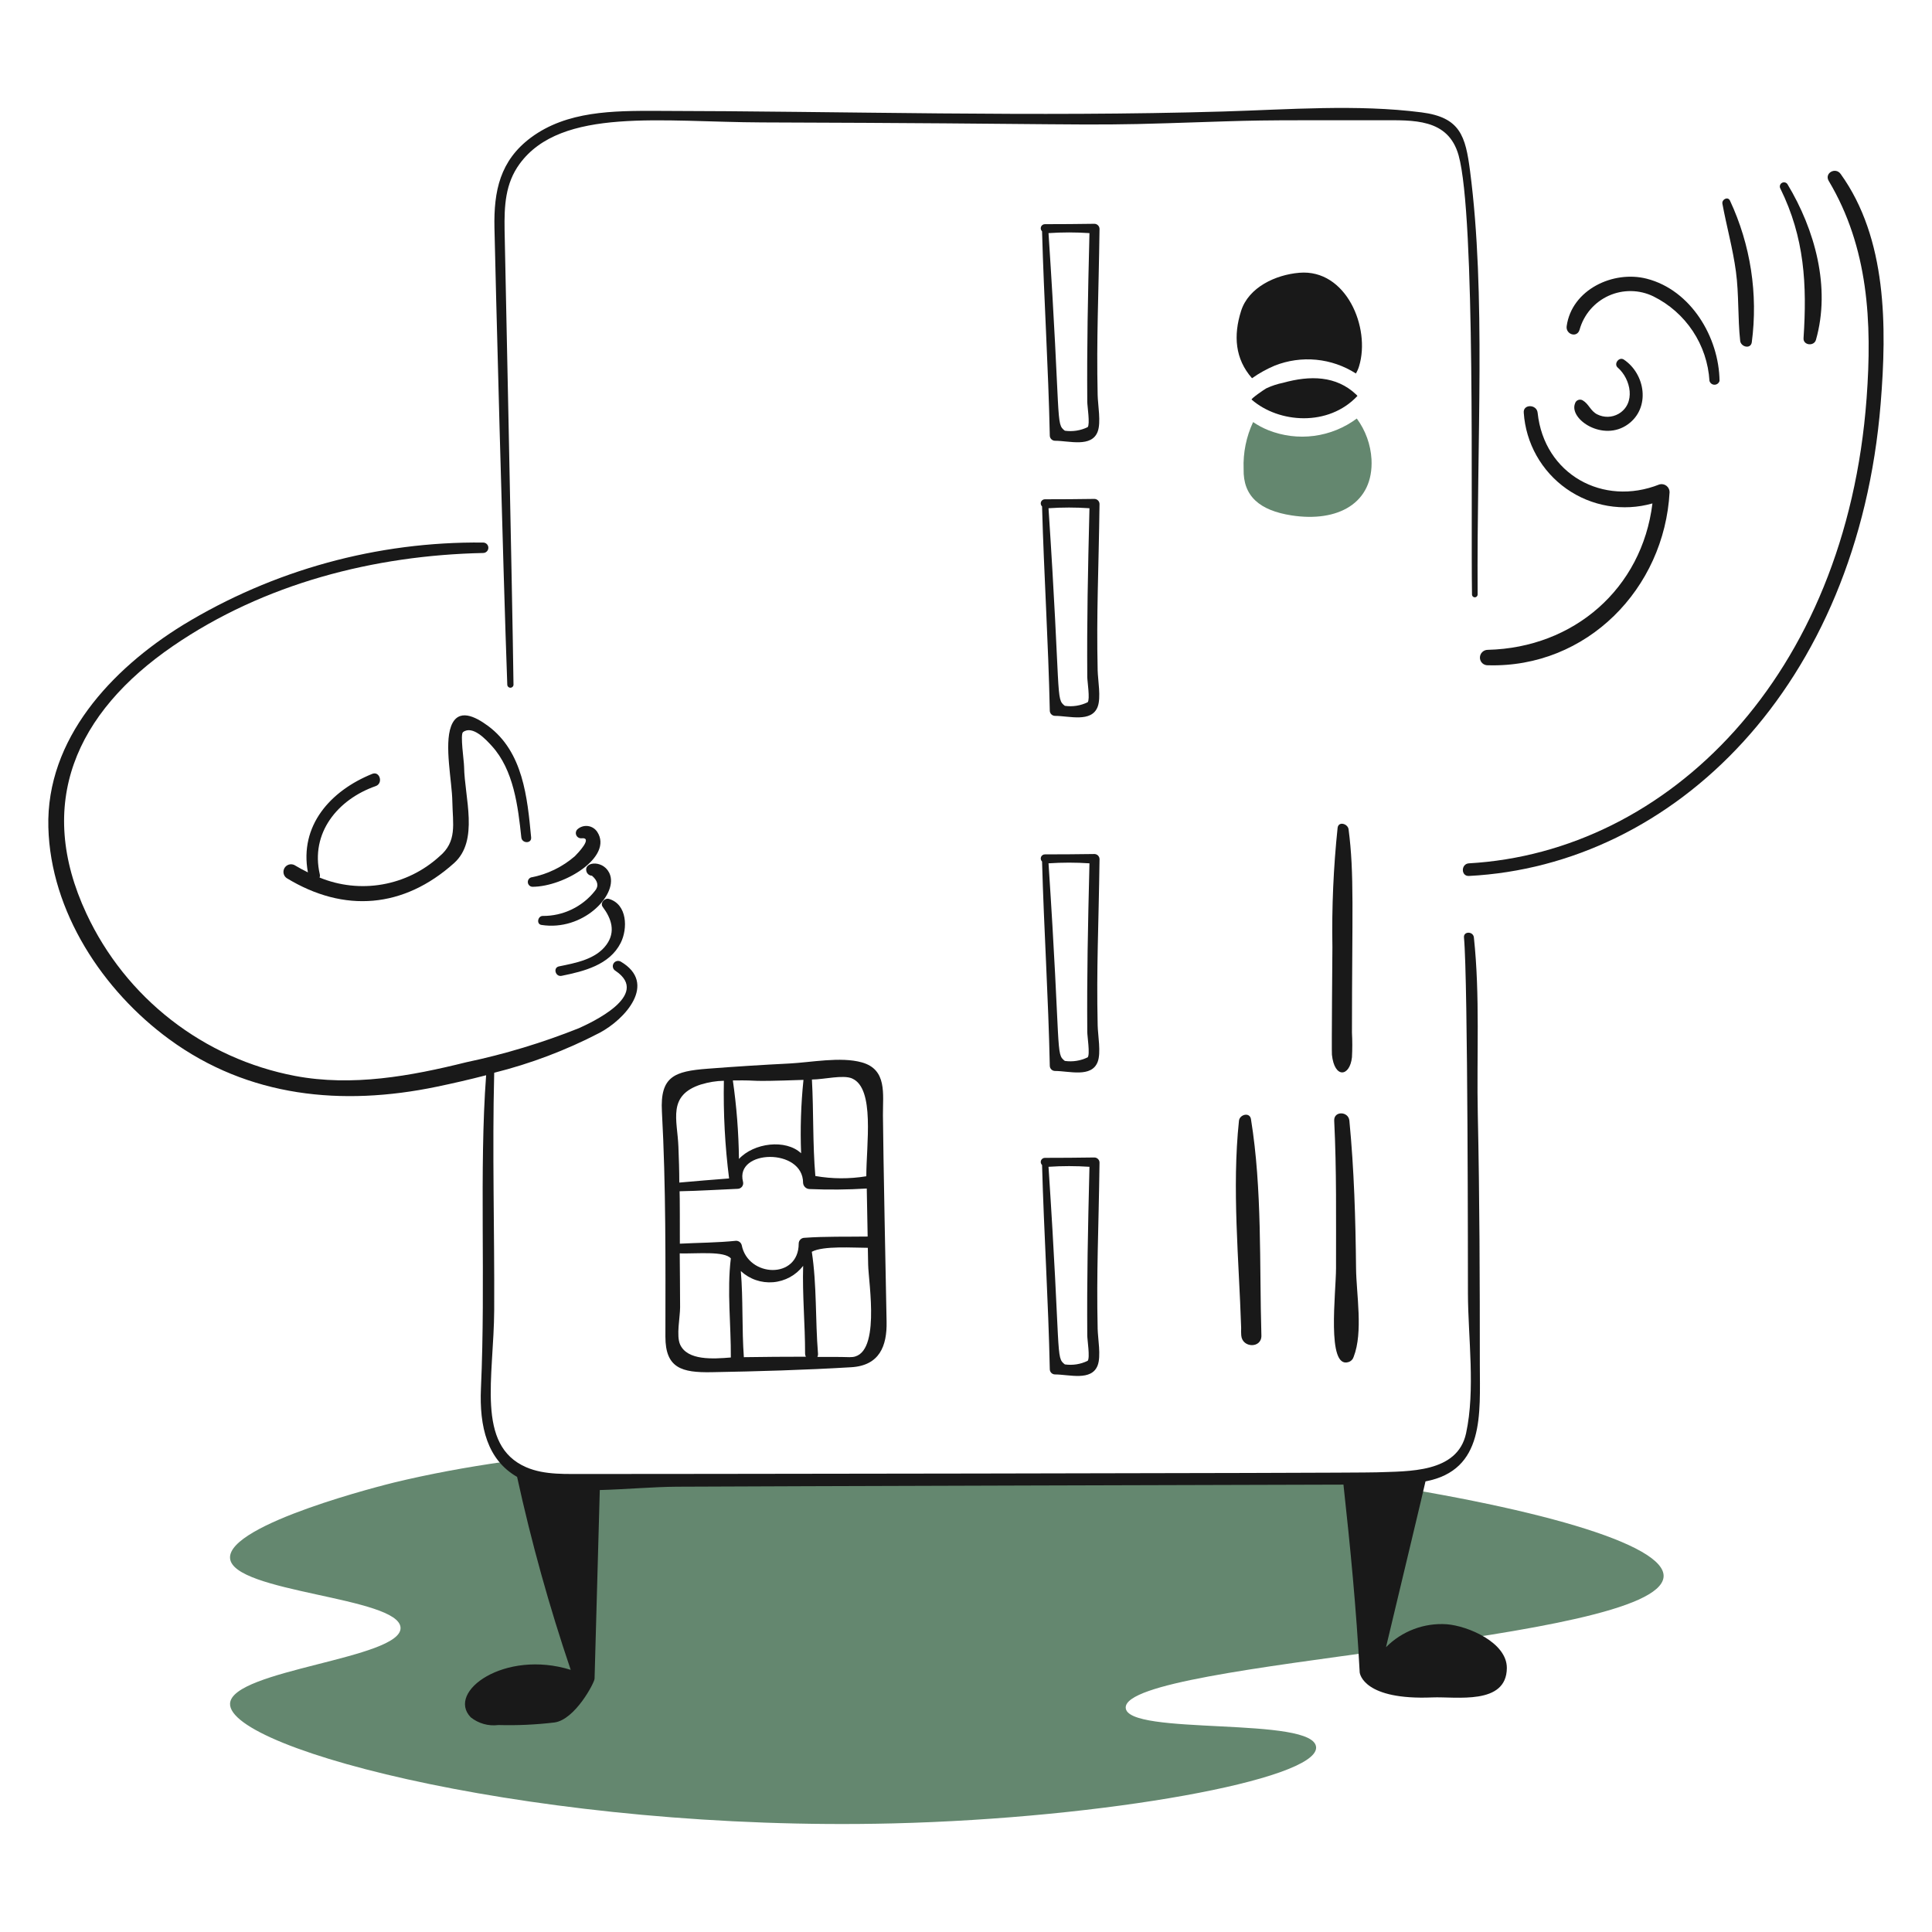 <svg width="165" height="165" viewBox="0 0 165 165" fill="none" xmlns="http://www.w3.org/2000/svg">
<path d="M142.074 134.695C142.366 131.863 130.854 128.612 114.633 126.28C97.668 126.454 53.863 126.276 51.293 126.543C49.62 126.747 47.927 126.7 46.269 126.405C45.107 126.168 44.03 125.624 43.151 124.828C39.784 125.305 36.601 125.901 33.668 126.61C33.054 126.759 19.416 130.142 19.648 133.081C19.879 136.021 34.092 136.373 34.208 139.014C34.324 141.655 19.814 142.604 19.648 145.481C19.417 149.454 46.491 156.459 76.266 155.725C94.403 155.279 112.424 151.989 112.401 149.254C112.378 146.519 96.149 148.292 96.14 145.829C96.122 141.795 141.496 140.308 142.074 134.695Z" fill="#64876F"/>
<path d="M93.903 19.559C93.904 19.5 93.893 19.442 93.871 19.388C93.849 19.334 93.816 19.284 93.774 19.243C93.733 19.201 93.684 19.169 93.63 19.146C93.575 19.124 93.517 19.113 93.459 19.113C92.05 19.129 90.643 19.15 89.236 19.145C89.165 19.145 89.096 19.166 89.037 19.206C88.978 19.245 88.933 19.302 88.907 19.368C88.881 19.434 88.876 19.506 88.892 19.575C88.907 19.644 88.944 19.707 88.996 19.755C89.156 25.571 89.534 31.38 89.656 37.197C89.656 37.314 89.704 37.427 89.787 37.51C89.871 37.594 89.983 37.641 90.101 37.642C91.308 37.642 93.222 38.24 93.744 36.867C94.044 36.079 93.763 34.591 93.744 33.749C93.636 28.71 93.823 25.561 93.903 19.559ZM92.857 34.326C92.857 34.669 93.105 36.224 92.893 36.478C92.288 36.773 91.608 36.88 90.942 36.785C90.134 36.166 90.626 36.185 89.547 19.909C90.712 19.831 91.88 19.831 93.044 19.909C92.908 25.424 92.822 29.526 92.857 34.324V34.326Z" fill="#191919"/>
<path d="M93.903 43.055C93.904 42.996 93.893 42.938 93.871 42.884C93.849 42.83 93.816 42.78 93.775 42.739C93.733 42.697 93.684 42.664 93.63 42.642C93.576 42.62 93.517 42.609 93.459 42.609C92.05 42.625 90.643 42.646 89.236 42.64C89.165 42.64 89.096 42.661 89.037 42.701C88.978 42.741 88.933 42.797 88.907 42.863C88.881 42.929 88.876 43.001 88.892 43.071C88.907 43.139 88.944 43.202 88.996 43.25C89.156 49.068 89.534 54.876 89.656 60.693C89.656 60.81 89.704 60.923 89.787 61.006C89.871 61.09 89.983 61.137 90.101 61.138C91.308 61.138 93.222 61.735 93.744 60.363C94.044 59.575 93.763 58.086 93.744 57.245C93.636 52.208 93.823 49.058 93.903 43.055ZM92.857 57.822C92.857 58.165 93.105 59.72 92.893 59.973C92.288 60.269 91.608 60.376 90.942 60.281C90.134 59.661 90.626 59.681 89.547 43.405C90.712 43.326 91.88 43.326 93.044 43.405C92.908 48.923 92.822 53.022 92.857 57.82V57.822Z" fill="#191919"/>
<path d="M93.904 73.381C93.904 73.323 93.893 73.264 93.871 73.21C93.849 73.156 93.816 73.107 93.775 73.065C93.733 73.024 93.684 72.991 93.63 72.969C93.576 72.946 93.518 72.935 93.459 72.936C92.051 72.951 90.644 72.972 89.237 72.967C89.166 72.966 89.096 72.987 89.038 73.027C88.979 73.067 88.933 73.123 88.907 73.189C88.881 73.255 88.876 73.328 88.892 73.397C88.907 73.466 88.944 73.528 88.996 73.577C89.156 79.394 89.535 85.203 89.656 91.019C89.657 91.137 89.704 91.249 89.787 91.333C89.871 91.416 89.984 91.463 90.101 91.464C91.308 91.464 93.222 92.062 93.745 90.69C94.045 89.902 93.763 88.413 93.745 87.571C93.636 82.534 93.823 79.384 93.904 73.381ZM92.858 88.149C92.858 88.492 93.105 90.05 92.893 90.299C92.288 90.595 91.609 90.702 90.942 90.607C90.134 89.988 90.627 90.007 89.548 73.731C90.712 73.653 91.88 73.653 93.044 73.731C92.909 79.246 92.822 83.348 92.858 88.146V88.149Z" fill="#191919"/>
<path d="M93.903 99.299C93.904 99.24 93.893 99.182 93.871 99.128C93.849 99.074 93.816 99.025 93.774 98.983C93.733 98.942 93.684 98.909 93.63 98.887C93.575 98.864 93.517 98.853 93.459 98.853C92.05 98.869 90.643 98.891 89.236 98.885C89.165 98.885 89.096 98.906 89.037 98.946C88.978 98.986 88.933 99.042 88.907 99.108C88.881 99.174 88.876 99.246 88.892 99.315C88.907 99.385 88.944 99.447 88.996 99.495C89.156 105.312 89.534 111.12 89.656 116.938C89.656 117.055 89.704 117.168 89.787 117.251C89.871 117.334 89.983 117.381 90.101 117.382C91.308 117.382 93.222 117.98 93.744 116.608C94.044 115.82 93.763 114.331 93.744 113.49C93.636 108.453 93.823 105.303 93.903 99.299ZM92.857 114.067C92.857 114.41 93.105 115.969 92.893 116.218C92.288 116.514 91.608 116.621 90.942 116.525C90.134 115.906 90.626 115.926 89.547 99.649C90.712 99.571 91.88 99.571 93.044 99.649C92.908 105.164 92.822 109.267 92.857 114.064V114.067Z" fill="#191919"/>
<path d="M117.131 39.218C117.327 42.975 114.253 44.633 110.294 44.016C107.599 43.595 106.155 42.394 106.21 40.056C106.156 38.674 106.434 37.299 107.02 36.047C107.429 36.325 107.866 36.558 108.325 36.742C109.564 37.233 110.908 37.399 112.229 37.225C113.551 37.05 114.806 36.541 115.875 35.744C116.621 36.756 117.057 37.963 117.131 39.218Z" fill="#64876F"/>
<path d="M115.798 31.897C114.777 31.243 113.616 30.841 112.409 30.725C111.203 30.609 109.986 30.781 108.859 31.228C108.179 31.516 107.531 31.876 106.926 32.301C105.474 30.651 105.327 28.654 105.995 26.551C106.636 24.53 108.948 23.463 110.97 23.295C114.978 22.96 117.066 27.998 116.074 31.263C116.01 31.485 115.917 31.698 115.798 31.897Z" fill="#191919"/>
<path d="M115.932 33.812C115.899 33.771 115.863 33.733 115.825 33.697C114.119 32.078 111.886 32.053 109.59 32.69C109.091 32.79 108.607 32.95 108.146 33.166C108.026 33.223 106.811 34.055 106.895 34.128C109.221 36.15 113.456 36.457 115.932 33.812Z" fill="#191919"/>
<path d="M123.56 138.717C122.605 138.651 121.647 138.792 120.751 139.131C119.856 139.469 119.044 139.996 118.37 140.676C119.453 136.146 121.711 126.722 121.742 126.517C126.824 125.555 126.385 120.763 126.383 116.518C126.383 109.414 126.364 102.305 126.21 95.206C126.101 90.2 126.413 85.064 125.875 80.062C125.818 79.523 124.978 79.519 125.029 80.062C125.373 83.692 125.364 108.9 125.367 110.447C125.377 114.224 126.018 118.674 125.207 122.415C124.465 125.826 120.257 125.639 117.564 125.742C115.579 125.818 50.942 125.893 50.135 125.885C48.425 125.867 46.546 126.003 44.938 125.307C40.617 123.43 42.181 117.641 42.207 111.848C42.238 105.108 42.034 98.351 42.207 91.617C45.328 90.836 48.346 89.693 51.2 88.21C53.369 87.07 56.183 83.985 53.008 82.121C52.904 82.063 52.78 82.049 52.665 82.081C52.55 82.114 52.453 82.19 52.394 82.294C52.335 82.398 52.32 82.522 52.352 82.637C52.383 82.752 52.459 82.85 52.563 82.91C55.66 84.994 50.395 87.378 49.445 87.809C46.329 89.054 43.112 90.027 39.829 90.718C35.067 91.905 30.084 92.811 25.201 91.889C21.347 91.156 17.722 89.518 14.624 87.109C11.527 84.701 9.046 81.591 7.386 78.036C2.993 68.64 6.461 60.872 14.779 55.168C22.568 49.829 31.952 47.427 41.262 47.227C41.38 47.227 41.493 47.18 41.577 47.096C41.66 47.013 41.707 46.9 41.707 46.782C41.707 46.663 41.66 46.55 41.577 46.466C41.493 46.383 41.38 46.336 41.262 46.336C32.217 46.236 23.326 48.681 15.604 53.391C9.536 57.139 3.931 63.101 4.13 70.655C4.319 77.857 8.78 84.605 14.458 88.761C21.233 93.718 29.226 94.485 37.281 92.814C38.675 92.524 40.096 92.199 41.517 91.83C40.914 99.888 41.488 109.402 41.075 118.56C40.927 121.874 41.628 124.675 44.162 126.132C45.38 131.706 46.909 137.207 48.741 142.611C43.114 140.858 38.093 144.471 40.202 146.664C40.532 146.927 40.91 147.121 41.316 147.235C41.721 147.348 42.146 147.378 42.564 147.324C44.162 147.369 45.761 147.296 47.349 147.106C49.102 146.875 50.769 143.716 50.778 143.369C50.922 137.998 51.07 132.627 51.224 127.255C53.451 127.197 55.771 126.983 57.811 126.97C63.432 126.934 113.994 126.792 114.736 126.792C115.32 132.115 115.84 137.45 116.121 142.797C116.121 142.988 116.526 145.211 122.33 144.966C124.352 144.883 128.661 145.656 128.69 142.462C128.709 140.275 125.366 138.858 123.56 138.717Z" fill="#191919"/>
<path d="M47.962 83.34C49.859 82.956 52.059 82.414 53.008 80.529C53.627 79.3 53.574 77.229 52.006 76.77C51.641 76.662 51.223 77.121 51.476 77.456C52.219 78.446 52.603 79.576 51.788 80.689C50.875 81.937 49.152 82.244 47.739 82.533C47.209 82.642 47.437 83.447 47.962 83.34Z" fill="#191919"/>
<path d="M46.24 78.993C49.772 79.542 52.675 76.504 52.114 74.753C51.685 73.406 49.812 73.533 50.088 74.433C50.119 74.534 50.181 74.623 50.264 74.686C50.348 74.75 50.45 74.786 50.555 74.789C51.068 75.234 51.153 75.68 50.813 76.08C50.282 76.754 49.603 77.298 48.828 77.67C48.054 78.042 47.205 78.232 46.346 78.225C45.923 78.232 45.793 78.924 46.24 78.993Z" fill="#191919"/>
<path d="M45.462 75.735C48.202 75.735 52.382 73.173 51.012 71.054C50.924 70.918 50.808 70.802 50.672 70.715C50.535 70.628 50.382 70.571 50.222 70.549C50.061 70.526 49.898 70.539 49.743 70.585C49.588 70.632 49.445 70.711 49.324 70.818C49.256 70.88 49.209 70.961 49.189 71.051C49.169 71.14 49.177 71.234 49.212 71.318C49.247 71.403 49.307 71.475 49.385 71.524C49.462 71.573 49.553 71.598 49.645 71.594C50.705 71.468 49.31 72.908 49.097 73.121C48.031 74.046 46.738 74.673 45.35 74.936C45.261 74.968 45.186 75.029 45.137 75.111C45.089 75.192 45.069 75.287 45.082 75.38C45.095 75.474 45.14 75.561 45.209 75.625C45.278 75.69 45.367 75.728 45.462 75.735Z" fill="#191919"/>
<path d="M41.998 63.703C43.878 65.76 44.241 68.885 44.523 71.519C44.58 72.049 45.413 72.063 45.361 71.519C45.037 68.105 44.677 64.208 41.673 61.992C40.591 61.195 39.12 60.434 38.524 62.024C37.927 63.614 38.606 66.763 38.631 68.428C38.662 70.388 39.072 71.866 37.504 73.163C36.145 74.395 34.463 75.217 32.655 75.532C30.848 75.848 28.987 75.644 27.291 74.945C27.326 74.859 27.334 74.763 27.313 74.673C26.488 71.133 28.847 68.268 32.083 67.137C32.751 66.904 32.435 65.831 31.794 66.09C28.203 67.54 25.558 70.522 26.297 74.505C25.91 74.314 25.518 74.108 25.131 73.872C24.984 73.805 24.817 73.794 24.663 73.842C24.509 73.891 24.378 73.995 24.296 74.134C24.215 74.274 24.188 74.439 24.221 74.597C24.254 74.755 24.345 74.895 24.476 74.99C29.402 77.996 34.48 77.564 38.775 73.716C40.931 71.783 39.677 68.14 39.634 65.471C39.627 64.968 39.287 62.713 39.545 62.523C40.371 61.911 41.522 63.181 41.998 63.703Z" fill="#191919"/>
<path d="M157.197 14.855C156.756 14.241 155.785 14.788 156.181 15.452C159.574 21.144 159.893 27.529 159.415 34.008C157.658 57.781 142.431 72.764 125.453 73.732C124.763 73.772 124.758 74.846 125.453 74.81C142.974 73.912 158.657 58.64 160.617 34.452C161.147 27.907 161.166 20.377 157.197 14.855Z" fill="#191919"/>
<path d="M154.029 28.882C153.989 29.496 154.925 29.6 155.089 29.024C156.367 24.546 154.996 19.604 152.653 15.725C152.602 15.651 152.525 15.599 152.438 15.58C152.351 15.56 152.259 15.575 152.182 15.619C152.104 15.664 152.046 15.737 152.02 15.822C151.993 15.908 152 16 152.039 16.081C154.122 20.295 154.33 24.311 154.029 28.882Z" fill="#191919"/>
<path d="M148.618 29.109C148.675 29.625 149.503 29.847 149.608 29.242C150.154 25.111 149.508 20.909 147.746 17.132C147.562 16.749 147.031 17.034 147.1 17.404C147.461 19.351 147.991 21.238 148.255 23.193C148.519 25.149 148.403 27.149 148.618 29.109Z" fill="#191919"/>
<path d="M134.903 28.156C135.08 27.52 135.394 26.93 135.824 26.429C136.254 25.928 136.789 25.528 137.39 25.256C137.992 24.985 138.647 24.85 139.307 24.86C139.967 24.869 140.617 25.024 141.21 25.314C142.572 25.989 143.731 27.012 144.572 28.279C145.412 29.546 145.903 31.012 145.995 32.529C146.021 32.623 146.077 32.706 146.155 32.766C146.232 32.825 146.327 32.857 146.425 32.857C146.523 32.857 146.618 32.825 146.695 32.766C146.773 32.706 146.829 32.623 146.855 32.529C146.81 28.81 144.418 24.774 140.642 23.804C137.777 23.066 134.231 24.739 133.8 27.853C133.7 28.561 134.693 28.89 134.903 28.156Z" fill="#191919"/>
<path d="M138.23 35.343C137.954 35.501 137.643 35.588 137.325 35.596C137.007 35.603 136.692 35.532 136.409 35.388C135.831 35.1 135.698 34.502 135.171 34.194C135.112 34.159 135.045 34.137 134.977 34.132C134.908 34.127 134.839 34.138 134.775 34.163C134.711 34.189 134.654 34.23 134.608 34.281C134.562 34.333 134.529 34.395 134.511 34.461C133.986 35.803 136.913 37.767 139.031 36.238C140.969 34.842 140.528 31.948 138.684 30.711C138.279 30.439 137.792 31.072 138.159 31.392C139.287 32.372 139.724 34.47 138.23 35.343Z" fill="#191919"/>
<path d="M127.066 56.816C135.529 57.064 142.148 50.264 142.589 42.024C142.587 41.919 142.562 41.817 142.515 41.723C142.468 41.63 142.4 41.549 142.317 41.486C142.233 41.423 142.137 41.379 142.034 41.359C141.932 41.339 141.826 41.343 141.725 41.37C136.91 43.294 131.873 40.504 131.32 35.254C131.242 34.506 130.06 34.497 130.135 35.254C130.222 36.539 130.594 37.789 131.225 38.912C131.856 40.035 132.73 41.003 133.783 41.745C134.836 42.487 136.042 42.984 137.312 43.201C138.582 43.417 139.884 43.347 141.124 42.995C140.233 50.273 134.404 55.322 127.066 55.498C126.889 55.496 126.719 55.564 126.592 55.688C126.465 55.812 126.393 55.981 126.391 56.158C126.39 56.246 126.407 56.334 126.441 56.415C126.474 56.496 126.524 56.57 126.588 56.632C126.651 56.693 126.726 56.741 126.808 56.773C126.89 56.805 126.978 56.819 127.066 56.816Z" fill="#191919"/>
<path d="M106.008 114.055C106.095 115.141 107.761 115.168 107.728 114.055C107.549 107.979 107.81 101.583 106.837 95.579C106.734 94.951 105.869 95.178 105.812 95.718C105.201 101.507 105.812 107.583 105.999 113.409C105.988 113.624 105.991 113.84 106.008 114.055Z" fill="#191919"/>
<path d="M115.607 115.881C116.432 113.761 115.835 110.536 115.812 108.309C115.769 104.102 115.647 99.894 115.242 95.709C115.164 94.894 113.903 94.863 113.946 95.709C114.156 99.901 114.097 104.113 114.102 108.309C114.102 110.378 113.277 116.919 115.16 116.327C115.265 116.295 115.361 116.237 115.439 116.159C115.517 116.082 115.574 115.986 115.607 115.881Z" fill="#191919"/>
<path d="M115.173 70.824C115.111 70.351 114.316 70.111 114.237 70.695C113.882 74.078 113.733 77.48 113.792 80.881C113.792 81.211 113.717 89.741 113.751 90.074C113.968 92.141 115.279 91.966 115.462 90.297C115.5 89.595 115.5 88.892 115.462 88.19C115.466 77.87 115.673 74.653 115.173 70.824Z" fill="#191919"/>
<path d="M43.325 58.505C43.334 58.569 43.365 58.628 43.414 58.67C43.463 58.713 43.525 58.736 43.59 58.736C43.654 58.736 43.717 58.713 43.766 58.67C43.814 58.628 43.846 58.569 43.855 58.505C43.76 50.924 43.108 20.673 43.093 19.613C43.065 17.599 43.142 15.692 44.372 14.003C47.936 9.116 56.566 10.43 65.087 10.455C91.764 10.538 92.132 10.766 99.699 10.524C108.584 10.241 105.964 10.271 117.969 10.271C120.669 10.271 123.673 10.084 124.569 13.263C126.031 18.468 125.603 43.668 125.714 50.788C125.717 50.849 125.744 50.907 125.789 50.949C125.833 50.991 125.893 51.015 125.954 51.015C126.016 51.015 126.075 50.991 126.119 50.949C126.164 50.907 126.191 50.849 126.195 50.788C126.112 37.418 126.921 25.187 125.549 14.608C125.159 11.606 124.707 10.021 121.402 9.597C115.888 8.89 110.053 9.357 104.477 9.522C88.344 10.001 72.177 9.495 56.036 9.469C52.379 9.462 48.414 9.469 45.345 11.749C42.705 13.713 42.163 16.31 42.228 19.45C42.292 22.688 42.964 48.737 43.325 58.505Z" fill="#191919"/>
<path d="M60.752 117.191C64.734 117.12 68.722 117.005 72.697 116.767C75.119 116.623 75.758 114.946 75.718 112.884C75.662 110.075 75.427 98.316 75.406 95.246C75.394 93.43 75.78 91.335 73.597 90.73C71.782 90.225 69.264 90.734 67.402 90.828C65.077 90.944 62.75 91.093 60.422 91.273C57.59 91.491 56.367 91.933 56.53 94.93C56.877 101.33 56.836 107.748 56.828 114.158C56.825 116.852 58.24 117.233 60.752 117.191ZM63.01 101.53C63.082 101.528 63.153 101.508 63.217 101.475C63.281 101.441 63.336 101.393 63.379 101.335C63.422 101.277 63.451 101.21 63.464 101.139C63.477 101.068 63.474 100.995 63.456 100.925C62.738 98.159 68.586 98.008 68.586 101.018C68.594 101.158 68.654 101.289 68.754 101.387C68.854 101.485 68.986 101.543 69.126 101.549C70.759 101.62 72.394 101.605 74.025 101.504C74.045 102.87 74.07 104.237 74.101 105.606C72.32 105.632 70.502 105.584 68.707 105.713C68.576 105.713 68.45 105.765 68.357 105.858C68.264 105.951 68.212 106.077 68.212 106.208C68.212 109.286 63.882 109.103 63.344 106.333C63.316 106.227 63.253 106.134 63.166 106.068C63.079 106.002 62.973 105.967 62.863 105.967C61.265 106.132 59.662 106.132 58.062 106.215C58.062 105.043 58.062 102.059 58.04 101.738C59.679 101.709 61.345 101.599 63.01 101.53ZM58.083 114.826C57.743 114.075 58.083 112.483 58.083 111.65C58.083 110.114 58.06 108.581 58.051 107.045C59.574 107.081 61.856 106.828 62.416 107.472C62.077 110.251 62.438 113.16 62.416 115.935C60.908 116.059 58.704 116.21 58.083 114.826ZM63.528 115.908C63.349 113.48 63.475 110.987 63.269 108.554C63.638 108.896 64.074 109.157 64.549 109.321C65.024 109.485 65.528 109.548 66.029 109.506C66.53 109.464 67.016 109.318 67.458 109.078C67.899 108.837 68.285 108.507 68.592 108.109C68.516 110.603 68.763 113.12 68.757 115.605C68.757 115.697 68.78 115.787 68.824 115.868C67.059 115.868 65.294 115.881 63.528 115.908ZM72.583 115.908C71.656 115.877 70.73 115.889 69.803 115.885C69.849 115.803 69.869 115.708 69.861 115.614C69.624 112.726 69.768 109.77 69.331 106.906C70.309 106.376 72.873 106.568 74.116 106.568L74.144 108.015C74.17 109.535 75.291 115.995 72.582 115.904L72.583 115.908ZM72.779 92.11C74.732 92.958 73.986 97.731 73.986 100.457C72.544 100.694 71.073 100.687 69.634 100.435C69.398 97.687 69.492 94.943 69.341 92.195C70.386 92.191 72.002 91.769 72.778 92.106L72.779 92.11ZM68.619 92.23C68.404 94.31 68.337 96.403 68.418 98.493C67.098 97.259 64.385 97.603 63.109 98.978C63.082 96.734 62.908 94.495 62.588 92.275C65.296 92.235 63.27 92.413 68.618 92.226L68.619 92.23ZM59.889 92.613C60.516 92.42 61.167 92.315 61.822 92.301C61.768 95.089 61.916 97.877 62.267 100.643C60.846 100.755 59.43 100.866 58.014 100.996C58.014 99.967 57.977 98.942 57.938 97.918C57.851 95.642 56.965 93.542 59.889 92.609L59.889 92.613Z" fill="#191919"/>
</svg>
